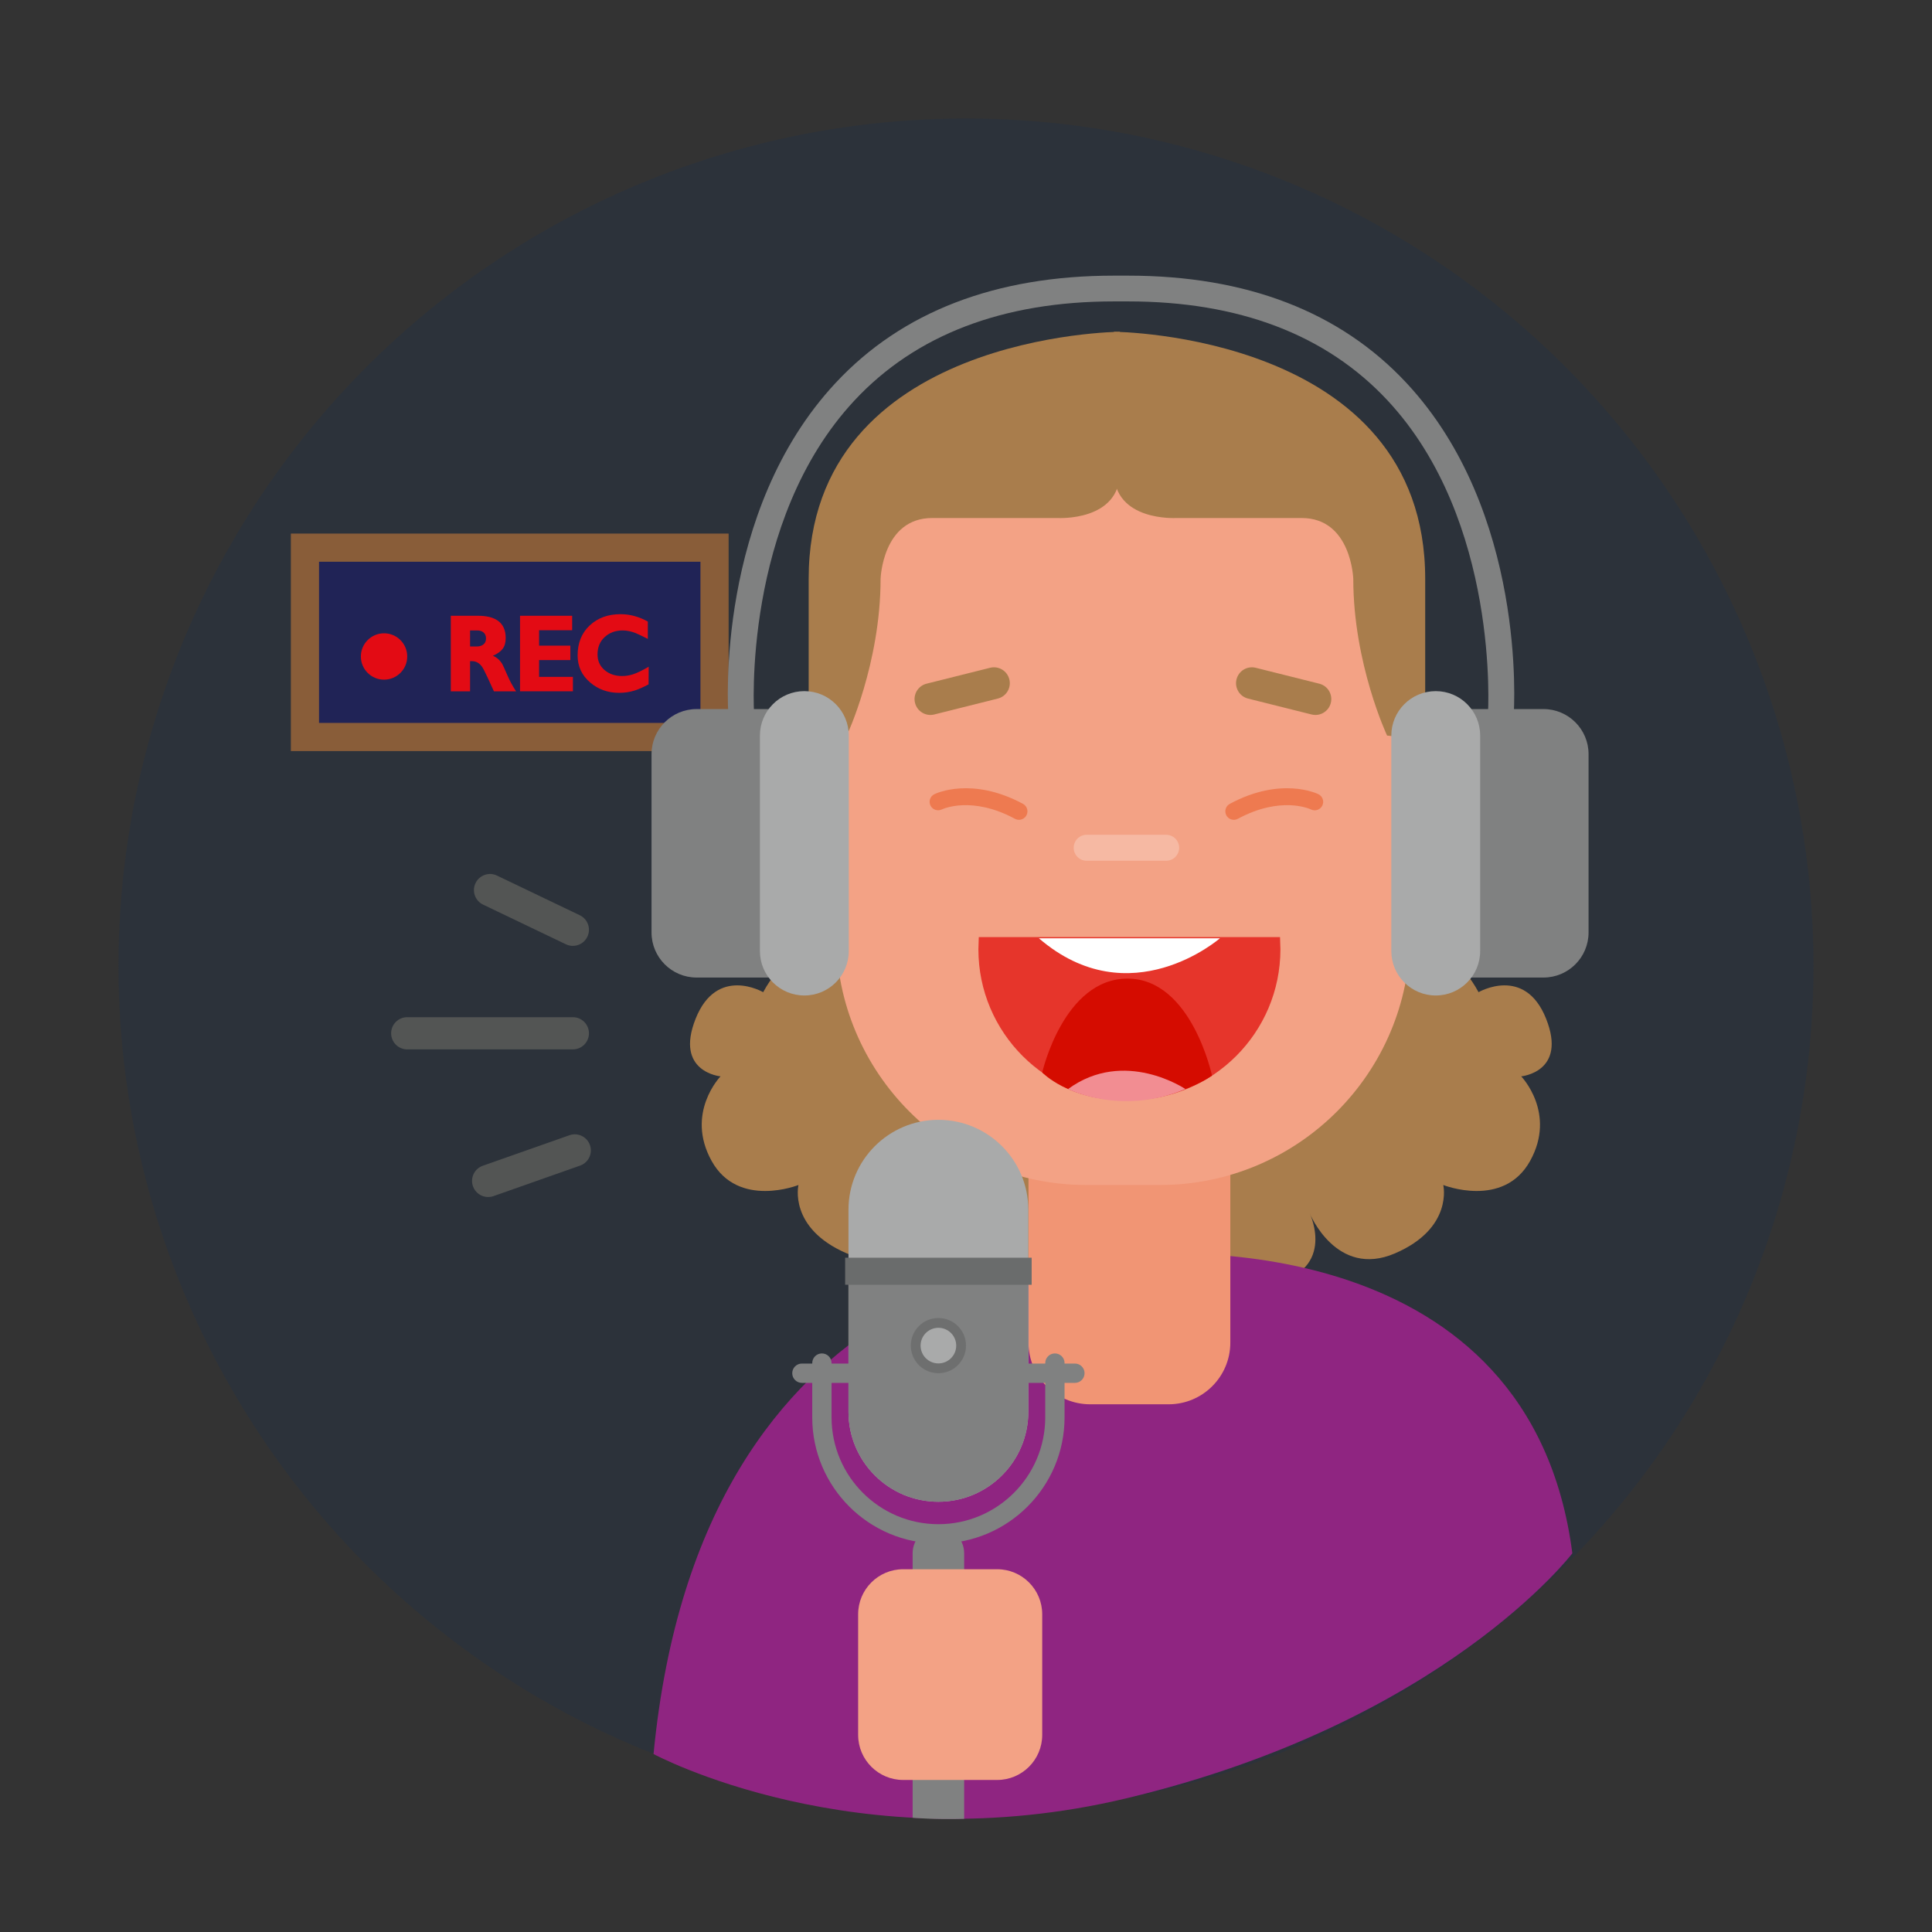 <?xml version="1.0" encoding="utf-8"?>
<!-- Generator: Adobe Illustrator 16.0.0, SVG Export Plug-In . SVG Version: 6.00 Build 0)  -->
<!DOCTYPE svg PUBLIC "-//W3C//DTD SVG 1.1 Tiny//EN" "http://www.w3.org/Graphics/SVG/1.1/DTD/svg11-tiny.dtd">
<svg version="1.1" baseProfile="tiny" id="Layer_1" xmlns="http://www.w3.org/2000/svg" xmlns:xlink="http://www.w3.org/1999/xlink"
	 x="0px" y="0px" width="300px" height="300px" viewBox="0 0 300 300" xml:space="preserve">
<rect x="0" y="0" width="300" height="300" fill="#333333" stroke="none"/>
<g>
	<circle fill="#2C323A" cx="150" cy="150" r="131.6"/>
	<g>
		<g>
			<rect x="47.352" y="85.04" fill="#202356" width="63.601" height="29.4"/>
			<path fill="#895D39" d="M113.139,116.627H45.165V82.854h67.974V116.627z M49.538,112.254h59.228V87.227H49.538V112.254z"/>
		</g>
		<g>
			<path fill="#E30B14" d="M70.001,95.617h4.254c1.285,0,2.288,0.244,3.008,0.731c0.842,0.576,1.263,1.485,1.263,2.726
				c0,0.709-0.161,1.271-0.482,1.687s-0.825,0.772-1.512,1.072c0.587,0.222,1.075,0.648,1.462,1.28
				c0.078,0.122,0.354,0.731,0.831,1.828c0.332,0.776,0.77,1.579,1.312,2.41h-3.439l-1.014-2.21
				c-0.41-0.875-0.693-1.418-0.848-1.629c-0.41-0.565-0.925-0.847-1.545-0.847h-0.299v4.686h-2.991V95.617z M74.022,100.386
				c0.421,0,0.767-0.105,1.039-0.315s0.407-0.526,0.407-0.947c0-0.388-0.125-0.69-0.374-0.906c-0.249-0.216-0.579-0.324-0.989-0.324
				h-1.113v2.493H74.022z"/>
			<path fill="#E30B14" d="M80.752,95.617h8.093v2.243H83.71v2.393h4.853v2.243H83.71v2.609h5.251v2.243h-8.209V95.617z"/>
			<path fill="#E30B14" d="M100.594,99.207c-0.997-0.499-1.624-0.798-1.878-0.897c-0.709-0.277-1.385-0.416-2.027-0.416
				c-1.119,0-2.05,0.342-2.792,1.025c-0.742,0.683-1.113,1.58-1.113,2.69c0,1.033,0.382,1.86,1.146,2.481
				c0.72,0.589,1.606,0.883,2.659,0.883c0.554,0,1.102-0.083,1.645-0.249c0.642-0.2,1.473-0.598,2.493-1.197l-0.017,2.742
				c-0.854,0.454-1.584,0.775-2.194,0.964c-0.753,0.232-1.545,0.349-2.376,0.349c-1.729,0-3.219-0.526-4.47-1.581
				c-1.319-1.109-1.978-2.518-1.978-4.227c0-1.93,0.623-3.48,1.87-4.651c1.246-1.17,2.844-1.755,4.794-1.755
				c1.451,0,2.864,0.382,4.238,1.146V99.207z"/>
		</g>
		<circle fill="#E30B14" cx="59.635" cy="101.938" r="3.6"/>
	</g>
	<path fill="#A97D4C" d="M131.488,147.458c0,0-7.74-3.048-12.983,6.609c0,0-7.174-4.194-10.485,4.111s3.863,8.958,3.863,8.958
		s-5.518,5.693-1.379,13.143s13.481,3.728,13.481,3.728s-1.598,6.707,7.503,10.618s13.23-6.208,13.23-6.208
		s-4.588,9.521,7.225,11.177s14.78-7.45,14.78-7.45v-17.659L131.488,147.458z"/>
	<path fill="#A97D4C" d="M216.606,147.458c0,0,7.74-3.048,12.983,6.609c0,0,7.174-4.194,10.485,4.111s-3.863,8.958-3.863,8.958
		s5.518,5.693,1.379,13.143s-13.481,3.728-13.481,3.728s1.598,6.707-7.503,10.618s-13.23-6.208-13.23-6.208
		s4.588,9.521-7.225,11.177s-14.78-7.45-14.78-7.45v-17.659L216.606,147.458z"/>
	<path fill="#8F2581" d="M244.152,241.196c-6.502-50.182-61.959-47.06-69.679-46.216c-7.72-0.844-65.626,1.027-72.992,77.386
		c0,0,31.379,16.917,73.406,6.879C224.184,267.471,244.152,241.196,244.152,241.196z"/>
	<path fill="#F19574" d="M191.044,208.475c0,5.292-4.29,9.582-9.581,9.582h-12.18c-5.292,0-9.581-4.289-9.581-9.582v-48.937
		c0-5.291,4.289-9.58,9.581-9.58h12.18c5.291,0,9.581,4.289,9.581,9.58V208.475z"/>
	<path fill="#F3A285" d="M218.959,145.136c0,21.47-17.402,38.871-38.872,38.871h-11.372c-21.467,0-38.871-17.4-38.871-38.871V93.495
		c0-21.468,17.404-38.871,38.871-38.871h11.372c21.469,0,38.872,17.402,38.872,38.871V145.136z"/>
	<g>
		<path fill="#F3A285" d="M131.488,114.216c-0.147-0.005-0.295-0.013-0.443-0.013c-8.043,0-14.562,6.522-14.562,14.564
			c0,8.042,6.519,14.562,14.562,14.562c0.148,0,0.296-0.006,0.443-0.01V114.216z"/>
		<path fill="#F08660" d="M131.488,121.257c-0.077-0.002-0.153-0.006-0.229-0.006c-4.151,0-7.516,3.365-7.516,7.517
			c0,4.151,3.365,7.515,7.516,7.515c0.076,0,0.151-0.004,0.229-0.005V121.257z"/>
	</g>
	<g>
		<path fill="#F3A285" d="M218.352,114.216c0.147-0.005,0.294-0.013,0.443-0.013c8.042,0,14.562,6.522,14.562,14.564
			c0,8.042-6.52,14.562-14.562,14.562c-0.149,0-0.296-0.006-0.443-0.01V114.216z"/>
		<path fill="#F08660" d="M218.352,121.257c0.076-0.002,0.151-0.006,0.229-0.006c4.15,0,7.516,3.365,7.516,7.517
			c0,4.151-3.365,7.515-7.516,7.515c-0.077,0-0.153-0.004-0.229-0.005V121.257z"/>
	</g>
	<path fill="#F6B9A3" d="M183.096,131.641c0,1.114-0.903,2.017-2.017,2.017h-12.34c-1.113,0-2.016-0.903-2.016-2.017l0,0
		c0-1.114,0.903-2.015,2.016-2.015h12.34C182.192,129.626,183.096,130.527,183.096,131.641L183.096,131.641z"/>
	<circle fill="#8F2581" cx="123.985" cy="143.33" r="4.128"/>
	<circle fill="#8F2581" cx="226.095" cy="143.33" r="4.128"/>
	<path fill="#EE7A50" d="M158.222,127.3c-0.211,0-0.425-0.051-0.624-0.158c-6.688-3.601-11.171-1.539-11.358-1.449
		c-0.651,0.312-1.44,0.041-1.757-0.611c-0.316-0.651-0.053-1.433,0.595-1.755c0.233-0.116,5.817-2.789,13.77,1.494
		c0.641,0.345,0.881,1.144,0.536,1.785C159.146,127.049,158.691,127.3,158.222,127.3z"/>
	<path fill="#EE7A50" d="M191.587,127.3c-0.469,0-0.923-0.251-1.161-0.693c-0.345-0.641-0.105-1.44,0.536-1.785
		c7.956-4.284,13.535-1.61,13.77-1.494c0.652,0.323,0.918,1.114,0.595,1.766c-0.322,0.649-1.106,0.917-1.758,0.599
		c-0.2-0.096-4.679-2.146-11.357,1.449C192.012,127.249,191.798,127.3,191.587,127.3z"/>
	<path fill="#A97D4C" d="M173.899,51.518c0,0-48.33,0.286-48.33,38.368v25.025l5.919-0.695c0,0,5.248-11.159,5.248-24.33
		c0,0,0.286-9.449,8.018-9.449s19.471,0,19.471,0s9.675,0.573,9.675-7.158V51.518z"/>
	<path fill="#A97D4C" d="M172.974,51.518c0,0,48.33,0.286,48.33,38.368v25.025l-5.919-0.695c0,0-5.248-11.159-5.248-24.33
		c0,0-0.286-9.449-8.018-9.449c-7.731,0-19.47,0-19.47,0s-9.675,0.573-9.675-7.158V51.518z"/>
	<g>
		<path fill="#E6352B" d="M151.985,145.513c-0.021,1.085-0.061,1.479-0.061,1.881c0,12.95,10.498,23.449,23.449,23.449
			c12.951,0,23.449-10.499,23.449-23.449c0-0.403-0.04-0.796-0.061-1.881H151.985z"/>
		<path fill="#FFFFFF" d="M161.319,145.697h28.109C189.429,145.697,175.457,157.875,161.319,145.697z"/>
		<path fill="#D50C00" d="M161.835,166.539c0,0,3.312-14.58,13.245-14.58s13.122,15.065,13.122,15.065s-5.186,3.799-13.728,3.799
			C165.931,170.822,161.835,166.539,161.835,166.539z"/>
		<path fill="#F28D92" d="M165.848,169.106c0,0,8.262,4.23,18.22,0C184.068,169.106,174.61,162.698,165.848,169.106z"/>
	</g>
	<path fill="#A97D4C" d="M156.729,105.485c0.331,1.32-0.472,2.659-1.792,2.989l-9.862,2.469c-1.32,0.33-2.658-0.472-2.989-1.792l0,0
		c-0.331-1.321,0.472-2.659,1.792-2.989l9.862-2.469C155.061,103.362,156.398,104.165,156.729,105.485L156.729,105.485z"/>
	<path fill="#A97D4C" d="M192.005,105.485c-0.331,1.32,0.472,2.659,1.792,2.989l9.862,2.469c1.32,0.33,2.658-0.472,2.989-1.792l0,0
		c0.331-1.321-0.472-2.659-1.792-2.989l-9.862-2.469C193.673,103.362,192.335,104.165,192.005,105.485L192.005,105.485z"/>
	<g>
		<path fill="#808181" d="M129.038,144.792c0,3.866-3.134,7-7,7h-13.869c-3.866,0-7-3.134-7-7v-27.688c0-3.866,3.134-7,7-7h13.869
			c3.866,0,7,3.134,7,7V144.792z"/>
		<path fill="#A9AAAA" d="M131.797,147.68c0,3.81-3.088,6.898-6.898,6.898l0,0c-3.81,0-6.898-3.088-6.898-6.898v-33.464
			c0-3.81,3.088-6.898,6.898-6.898l0,0c3.81,0,6.898,3.088,6.898,6.898V147.68z"/>
	</g>
	<g>
		<path fill="#808181" d="M218.802,117.104c0-3.866,3.134-7,7-7h13.869c3.866,0,7,3.134,7,7v27.688c0,3.866-3.134,7-7,7h-13.869
			c-3.866,0-7-3.134-7-7V117.104z"/>
		<path fill="#A9AAAA" d="M216.043,114.216c0-3.81,3.088-6.898,6.898-6.898l0,0c3.81,0,6.898,3.088,6.898,6.898v33.464
			c0,3.81-3.088,6.898-6.898,6.898l0,0c-3.81,0-6.898-3.088-6.898-6.898V114.216z"/>
	</g>
	<path fill="#808181" d="M235.038,111.157l-3.99-0.279c0.021-0.298,1.857-30.006-15.604-48.715
		c-9.513-10.193-23.062-15.361-40.272-15.361h-2.198c-17.22,0-30.776,5.175-40.29,15.38c-17.473,18.743-15.607,48.398-15.586,48.696
		l-3.99,0.28c-0.09-1.285-1.996-31.701,16.65-51.704c10.301-11.05,24.841-16.652,43.215-16.652h2.198
		c18.375,0,32.915,5.603,43.215,16.652C237.034,79.457,235.128,109.872,235.038,111.157z"/>
	<path fill="#A9AAAA" d="M159.677,219.227c0,7.711-6.252,13.963-13.963,13.963l0,0c-7.711,0-13.963-6.252-13.963-13.963v-31.378
		c0-7.711,6.252-13.963,13.963-13.963l0,0c7.711,0,13.963,6.252,13.963,13.963V219.227z"/>
	<path fill="#808181" d="M131.751,197.961v21.266c0,7.711,6.252,13.963,13.963,13.963s13.963-6.252,13.963-13.963v-21.266H131.751z"
		/>
	<path fill="#808181" d="M145.714,239.676c-10.802,0-19.59-8.788-19.59-19.59v-8.427c0-0.829,0.671-1.5,1.5-1.5s1.5,0.671,1.5,1.5
		v8.427c0,9.147,7.442,16.59,16.59,16.59s16.59-7.442,16.59-16.59v-8.427c0-0.829,0.671-1.5,1.5-1.5s1.5,0.671,1.5,1.5v8.427
		C165.304,230.888,156.516,239.676,145.714,239.676z"/>
	<rect x="131.233" y="195.296" fill="#6A6C6C" width="28.963" height="4.203"/>
	<g>
		<circle fill="#6E6F6F" cx="145.714" cy="208.946" r="4.286"/>
		<circle fill="#A9AAAA" cx="145.715" cy="208.946" r="2.765"/>
	</g>
	<g>
		<path fill="#808181" d="M133.913,214.732h-9.394c-0.829,0-1.5-0.671-1.5-1.5s0.671-1.5,1.5-1.5h9.394c0.829,0,1.5,0.671,1.5,1.5
			S134.741,214.732,133.913,214.732z"/>
		<path fill="#808181" d="M166.91,214.732h-9.394c-0.829,0-1.5-0.671-1.5-1.5s0.671-1.5,1.5-1.5h9.394c0.829,0,1.5,0.671,1.5,1.5
			S167.738,214.732,166.91,214.732z"/>
	</g>
	<path fill="#808181" d="M141.714,282.258v-41.081c0-2.209,1.791-4,4-4s4,1.791,4,4v41.25
		C145.075,282.566,141.714,282.258,141.714,282.258z"/>
	<path fill="#F3A285" d="M161.835,269.392c0,3.866-3.134,7-7,7h-14.584c-3.866,0-7-3.134-7-7v-18.723c0-3.866,3.134-7,7-7h14.584
		c3.866,0,7,3.134,7,7V269.392z"/>
	<path fill="#535554" d="M88.953,162.948H63.235c-1.381,0-2.5-1.119-2.5-2.5s1.119-2.5,2.5-2.5h25.717c1.381,0,2.5,1.119,2.5,2.5
		S90.333,162.948,88.953,162.948z"/>
	<path fill="#535554" d="M88.951,146.875c-0.362,0-0.73-0.079-1.078-0.246l-12.859-6.161c-1.245-0.596-1.771-2.089-1.174-3.334
		c0.595-1.246,2.088-1.772,3.334-1.174l12.859,6.161c1.245,0.596,1.771,2.089,1.174,3.334
		C90.778,146.352,89.883,146.875,88.951,146.875z"/>
	<path fill="#535554" d="M75.799,185.875c-1.031,0-1.996-0.642-2.358-1.67c-0.459-1.302,0.225-2.73,1.527-3.188l13.449-4.737
		c1.303-0.458,2.73,0.225,3.188,1.527c0.459,1.302-0.225,2.73-1.527,3.188l-13.449,4.737
		C76.354,185.829,76.074,185.875,75.799,185.875z"/>
</g>
</svg>
